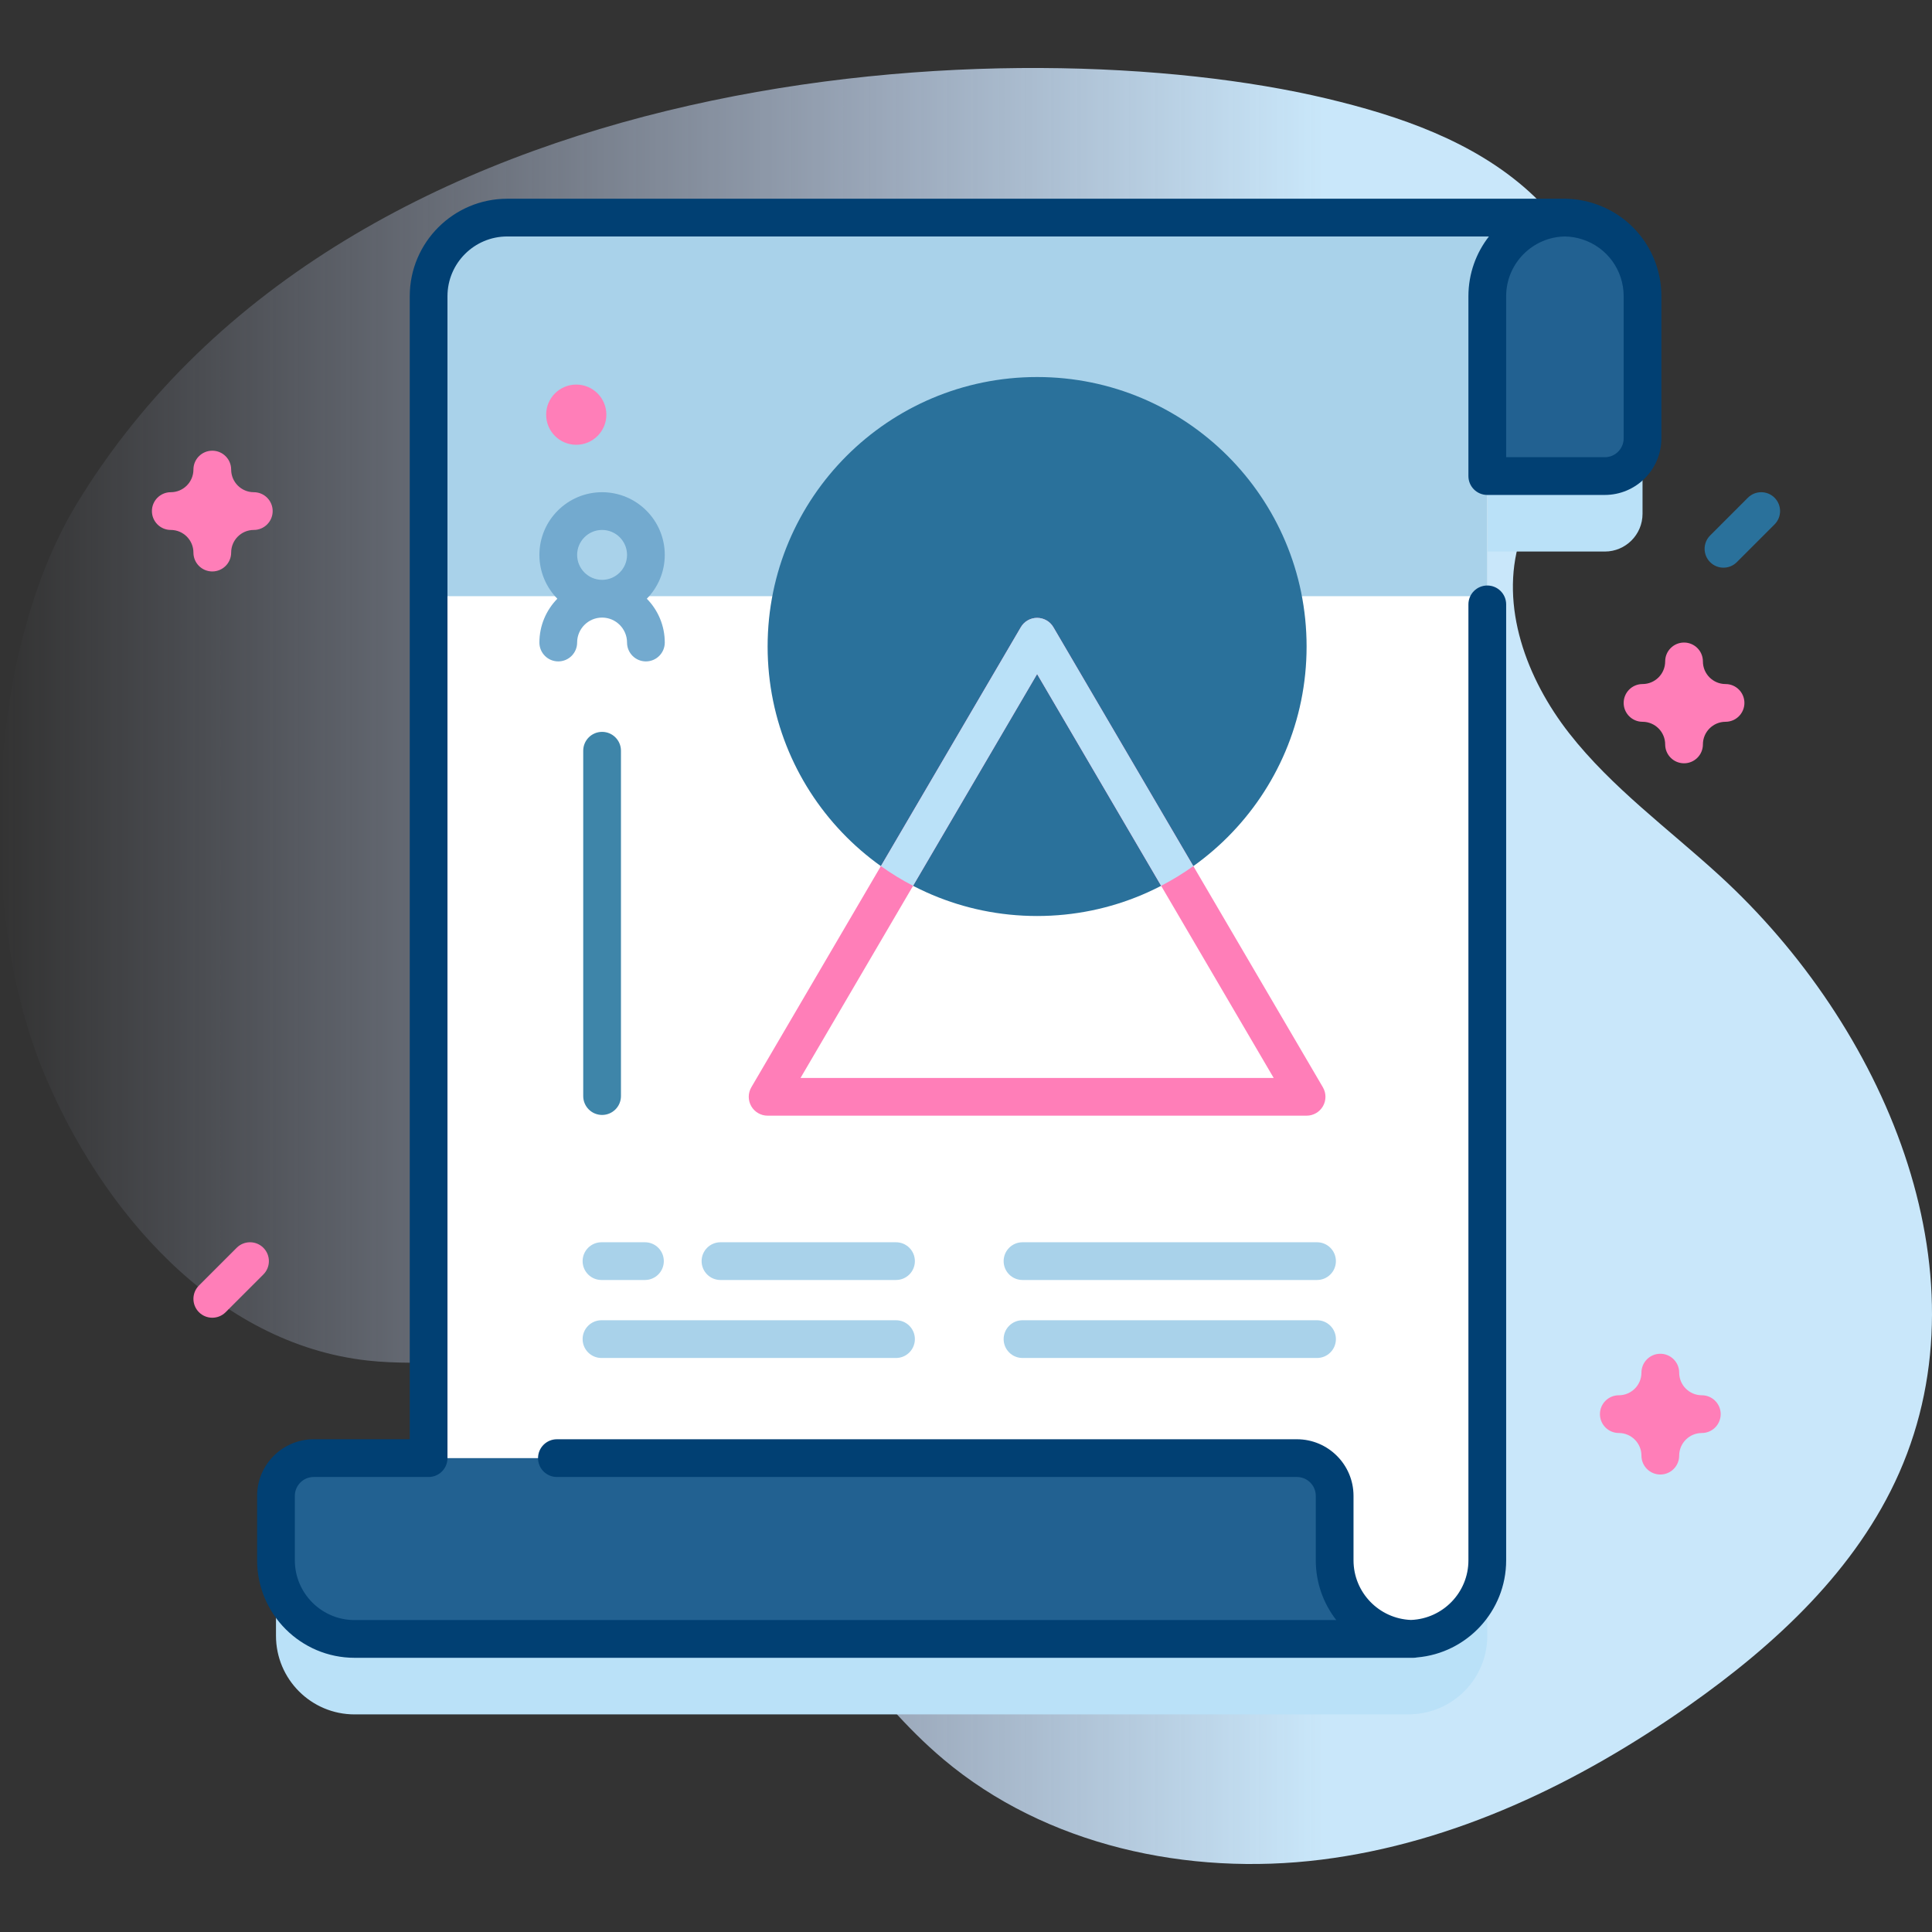 <svg id="Capa_1" enable-background="new 0 0 512 512" height="512" viewBox="0 0 512 512" width="512" xmlns="http://www.w3.org/2000/svg" xmlns:xlink="http://www.w3.org/1999/xlink"><rect x="0" y="0" width="512" height="512" fill="#333333" stroke="none"/><linearGradient id="SVGID_1_" gradientUnits="userSpaceOnUse" x1="0" x2="512" y1="256" y2="256"><stop offset="0" stop-color="#d2deff" stop-opacity="0"/><stop offset=".459" stop-color="#cee2fd" stop-opacity=".67"/><stop offset=".685" stop-color="#c9e7fa"/></linearGradient><g><g><path d="m20.337 133.512c-23.967 39.398-26.493 107.613-8.937 150.256 15.377 37.351 45.966 72.409 86.12 76.801 14.766 1.615 29.858-1.024 44.472 1.638 50.257 9.152 68.952 71.09 108.01 104.014 27.182 22.913 64.898 31.021 100.174 26.607s68.302-20.363 97.376-40.824c22.957-16.157 44.436-36.022 55.764-61.707 23.744-53.839-4.19-118.501-47.587-158.239-13.516-12.377-28.581-23.294-39.875-37.727s-18.48-33.695-13.099-51.214c4.293-13.977 15.849-24.812 20.227-38.763 5.958-18.984-3.035-40.281-17.802-53.616s-34.308-20.039-53.666-24.64c-81.103-19.28-258.823-11.524-331.177 107.414z" fill="url(#SVGID_1_)"/></g><g><g><path d="m420.948 78.705c-1.958-.65-4.037-.997-6.198-1.028.08-.001.157-.012.238-.012h-.54-280.02c-11.51 0-20.84 9.33-20.84 20.83v307.92h-30.45c-5.523 0-10 4.477-10 10v17.08c0 11.51 9.33 20.84 20.83 20.84h279.35 1.21c-.204 0-.402-.025-.605-.031 11.218-.323 20.225-9.504 20.225-20.799v-287.34h31.14c5.523 0 10-4.477 10-10v-37.67c.001-9.23-6.01-17.07-14.34-19.79z" fill="#bae1f8"/><g><g><path d="m379.728 78.495v47.67h45.56c5.523 0 10-4.477 10-10v-37.67c0-9.23-6.01-17.07-14.34-19.79-2.05-.68-4.23-1.04-6.5-1.04h-55.55c11.5 0 20.83 9.33 20.83 20.83z" fill="#226191"/><path d="m414.988 57.665c-11.51 0-20.84 9.33-20.84 20.83v335.01c0 11.5-9.33 20.83-20.83 20.83h-259.73v-355.84c0-11.5 9.33-20.83 20.84-20.83z" fill="#fff"/><path d="m394.148 158v-79.505c0-11.5 9.33-20.83 20.84-20.83h-280.56c-11.51 0-20.84 9.33-20.84 20.83v79.505z" fill="#a9d2ea"/><path d="m374.528 434.335h-280.56c-11.5 0-20.83-9.33-20.83-20.84v-17.08c0-5.523 4.477-10 10-10h260.56c5.523 0 10 4.477 10 10v17.08c0 11.51 9.33 20.84 20.83 20.84z" fill="#226191"/><path d="m422.521 53.959c-2.288-.759-4.676-1.187-7.11-1.276-.14-.012-.28-.018-.423-.018h-280.56c-14.248 0-25.84 11.587-25.84 25.83v302.923h-25.448c-8.271 0-15 6.729-15 15v17.083c0 14.245 11.589 25.834 25.833 25.834h279.346 1.213c.346 0 .683-.035 1.009-.102 13.206-1.131 23.608-12.234 23.608-25.728v-253.339c0-2.762-2.238-5-5-5s-5 2.238-5 5v253.339c0 8.524-6.777 15.477-15.224 15.799-8.448-.322-15.227-7.277-15.227-15.803v-17.083c0-8.271-6.729-15-15-15h-196.109c-2.762 0-5 2.238-5 5s2.238 5 5 5h196.109c2.757 0 5 2.243 5 5v17.083c0 5.962 2.029 11.457 5.434 15.834h-260.159c-8.73 0-15.833-7.104-15.833-15.834v-17.083c0-2.757 2.243-5 5-5h30.448c2.762 0 5-2.238 5-5v-307.923c0-8.729 7.105-15.83 15.84-15.83h260.155c-3.405 4.376-5.435 9.87-5.435 15.83v47.67c0 2.762 2.238 5 5 5h31.14c8.271 0 15-6.729 15-15v-37.67c0-11.206-7.148-21.069-17.767-24.536zm7.767 62.206c0 2.757-2.243 5-5 5h-26.14v-42.67c0-8.639 6.961-15.684 15.57-15.828 1.603.027 3.168.291 4.678.791 6.515 2.127 10.892 8.17 10.892 15.037z" fill="#014073"/></g></g><g><circle cx="274.844" cy="171.333" fill="#2a719b" r="71.417"/><g><path d="m346.262 295.665h-142.836c-1.792 0-3.447-.959-4.338-2.514-.892-1.555-.882-3.467.023-5.014l71.418-121.926c.897-1.531 2.539-2.473 4.314-2.473s3.417.941 4.314 2.473l71.418 121.926c.905 1.547.915 3.459.023 5.014-.889 1.555-2.544 2.514-4.336 2.514zm-134.113-10h125.389l-62.694-107.033z" fill="#ff7eb8"/></g><path d="m316.244 229.53c-2.71 1.93-5.56 3.68-8.53 5.22l-32.87-56.12-32.87 56.12c-2.97-1.54-5.82-3.29-8.53-5.22l37.09-63.32c.89-1.53 2.53-2.47 4.31-2.47s3.42.94 4.31 2.47z" fill="#bae1f8"/></g><circle cx="152.713" cy="109.894" fill="#ff7eb8" r="7.979"/><g><g><g><path d="m159.399 339.212h11.52c2.762 0 5-2.239 5-5s-2.238-5-5-5h-11.52c-2.762 0-5 2.239-5 5s2.239 5 5 5z" fill="#a9d2ea"/><path d="m190.933 339.212h46.52c2.762 0 5-2.239 5-5s-2.238-5-5-5h-46.52c-2.762 0-5 2.239-5 5s2.238 5 5 5z" fill="#a9d2ea"/><path d="m154.56 198.953v91.52c0 2.762 2.239 5 5 5s5-2.238 5-5v-91.52c0-2.762-2.239-5-5-5s-5 2.238-5 5z" fill="#3e85a9"/></g><path d="m237.452 349.879h-78.053c-2.762 0-5 2.239-5 5s2.238 5 5 5h78.053c2.762 0 5-2.239 5-5s-2.238-5-5-5z" fill="#a9d2ea"/></g><g fill="#a9d2ea"><path d="m349.027 329.212h-78.053c-2.762 0-5 2.239-5 5s2.238 5 5 5h78.053c2.762 0 5-2.239 5-5s-2.238-5-5-5z"/><path d="m349.027 349.879h-78.053c-2.762 0-5 2.239-5 5s2.238 5 5 5h78.053c2.762 0 5-2.239 5-5s-2.238-5-5-5z"/></g></g><path d="m147.701 158.667c-2.936 2.998-4.755 7.095-4.755 11.613 0 2.761 2.238 5 5 5s5-2.239 5-5c0-3.646 2.967-6.613 6.613-6.613s6.613 2.967 6.613 6.613c0 2.761 2.238 5 5 5s5-2.239 5-5c0-4.518-1.818-8.615-4.755-11.613 2.936-2.998 4.755-7.095 4.755-11.613 0-9.161-7.453-16.613-16.613-16.613s-16.613 7.453-16.613 16.613c.001 4.517 1.819 8.615 4.755 11.613zm18.472-11.614c0 3.646-2.967 6.613-6.613 6.613s-6.613-2.967-6.613-6.613 2.967-6.613 6.613-6.613 6.613 2.967 6.613 6.613z" fill="#73aacf"/></g><path d="m456.74 150.44c-1.279 0-2.56-.488-3.535-1.465-1.953-1.952-1.953-5.118 0-7.07l10-10c1.951-1.953 5.119-1.953 7.07 0 1.953 1.952 1.953 5.118 0 7.07l-10 10c-.975.977-2.255 1.465-3.535 1.465z" fill="#2a719b"/><g fill="#ff7eb8"><path d="m56.26 349.212c-1.279 0-2.56-.488-3.535-1.465-1.953-1.952-1.953-5.118 0-7.07l10-10c1.951-1.953 5.119-1.953 7.07 0 1.953 1.952 1.953 5.118 0 7.07l-10 10c-.976.977-2.256 1.465-3.535 1.465z"/><path d="m446.288 202.28c-2.762 0-5-2.238-5-5 0-3.309-2.691-6-6-6-2.762 0-5-2.238-5-5s2.238-5 5-5c3.309 0 6-2.691 6-6 0-2.762 2.238-5 5-5s5 2.238 5 5c0 3.309 2.691 6 6 6 2.762 0 5 2.238 5 5s-2.238 5-5 5c-3.309 0-6 2.691-6 6 0 2.762-2.238 5-5 5z"/><path d="m56.26 151.44c-2.762 0-5-2.238-5-5 0-3.309-2.691-6-6-6-2.762 0-5-2.238-5-5s2.238-5 5-5c3.309 0 6-2.691 6-6 0-2.762 2.238-5 5-5s5 2.238 5 5c0 3.309 2.691 6 6 6 2.762 0 5 2.238 5 5s-2.238 5-5 5c-3.309 0-6 2.691-6 6 0 2.762-2.239 5-5 5z"/><path d="m440.001 390.762c-2.762 0-5-2.238-5-5 0-3.309-2.691-6-6-6-2.762 0-5-2.238-5-5s2.238-5 5-5c3.309 0 6-2.691 6-6 0-2.762 2.238-5 5-5s5 2.238 5 5c0 3.309 2.691 6 6 6 2.762 0 5 2.238 5 5s-2.238 5-5 5c-3.309 0-6 2.691-6 6 0 2.761-2.238 5-5 5z"/></g></g></g></svg>